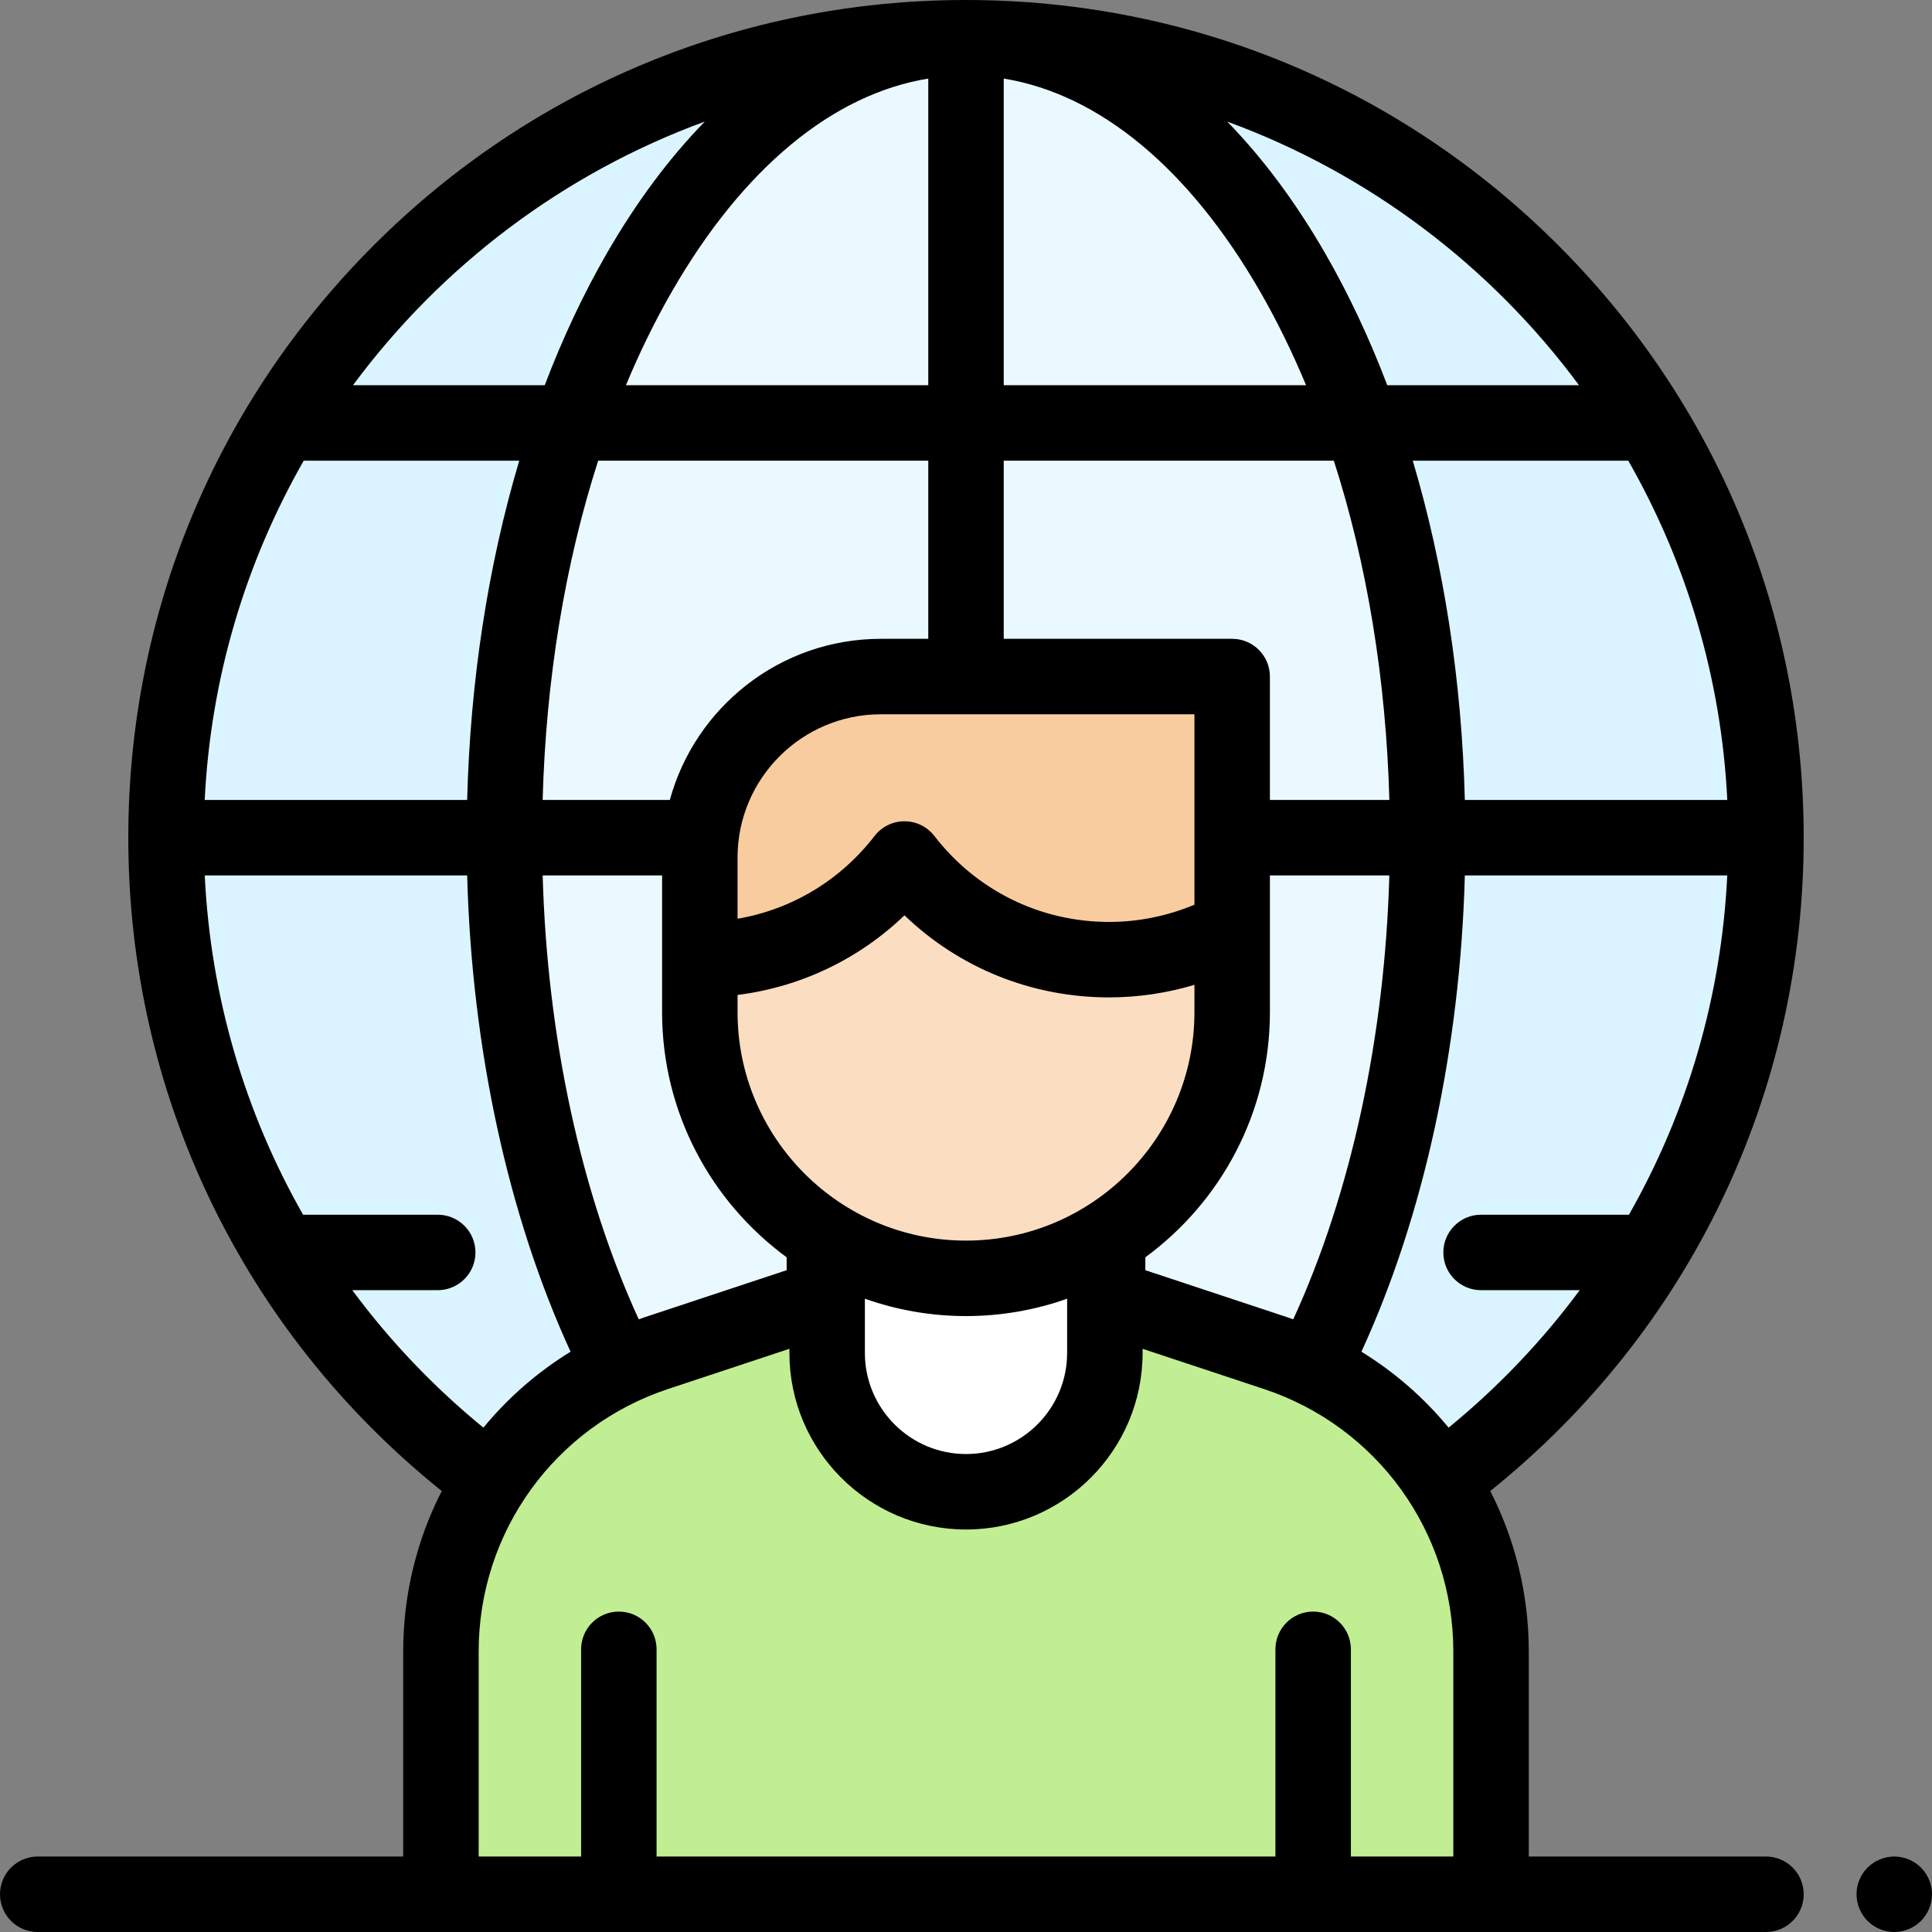 <?xml version="1.0" encoding="iso-8859-1"?>
<!-- Generator: Adobe Illustrator 19.0.0, SVG Export Plug-In . SVG Version: 6.00 Build 0)  -->
<svg version="1.1" id="Capa_1" xmlns="http://www.w3.org/2000/svg" xmlns:xlink="http://www.w3.org/1999/xlink" x="0px" y="0px"
	 viewBox="0 0 512 512" style="enable-background:new 0 0 512 512;" xml:space="preserve">
<rect x="0" y="0" width="512" height="512" fill="#808080" stroke="none"/>
<circle style="fill:#DAF5FF;" cx="256" cy="222" r="212"/>
<path style="fill:#EAF9FF;" d="M256,434c-67.563,0-122.333-94.916-122.333-212S188.437,10,256,10s122.333,94.916,122.333,212
	S323.563,434,256,434z"/>
<path style="fill:#C1EE92;" d="M396,501.98v-63.194c0-36.018-23.081-67.982-57.271-79.312l-44.974-14.903h-75.51l-44.974,14.903
	C139.082,370.804,116,402.768,116,438.786v63.194H396z"/>
<path style="fill:#FBDEC1;" d="M255.144,338.401L255.144,338.401c-38.776,0-70.21-31.434-70.21-70.209V223.51
	c0-24.214,19.63-43.844,43.844-43.844h96.575v88.525C325.354,306.967,293.92,338.401,255.144,338.401z"/>
<path style="fill:#F9CC9F;" d="M184.935,223.51v29.269l0.525,1.544c22.081,0,41.709-10.459,54.236-26.682
	c12.527,16.222,32.154,26.682,54.236,26.682c11.329,0,22.01-2.76,31.423-7.629v-67.028H228.78
	C204.564,179.666,184.935,199.296,184.935,223.51z"/>
<path style="fill:#FFFFFF;" d="M292.8,343.815h-73.599v14.72c0,20.324,16.476,36.799,36.799,36.799l0,0
	c20.324,0,36.799-16.476,36.799-36.799v-14.72H292.8z"/>
<path d="M478,222c0-59.298-23.092-115.047-65.022-156.978C371.048,23.092,315.299,0,256,0S140.953,23.092,99.023,65.022
	C57.092,106.953,34,162.702,34,222c0,67.786,30.25,130.723,83.067,173.134c-6.574,12.855-10.214,27.345-10.214,42.502V492H10
	c-5.523,0-10,4.477-10,10s4.477,10,10,10h458c5.523,0,10-4.477,10-10s-4.477-10-10-10h-62.856v-54.365
	c0-15.156-3.639-29.645-10.213-42.5C447.751,352.724,478,289.798,478,222z M388.199,212c-0.824-31.7-5.56-62.221-13.805-89.912
	h57.116c15.293,26.761,24.645,57.333,26.241,89.912H388.199z M341.217,349.105l-37.693-12.491v-3.412
	c19.998-14.669,33.015-38.322,33.015-64.968V232h31.65c-1.206,42.861-10.129,84.191-25.464,117.638
	C342.221,349.462,341.724,349.274,341.217,349.105z M170.781,349.105c-0.508,0.168-1.004,0.357-1.507,0.533
	c-15.337-33.454-24.257-74.765-25.461-117.638h31.647v36.234c0,26.646,13.016,50.299,33.015,64.968v3.412L170.781,349.105z
	 M54.249,212c1.596-32.579,10.948-63.152,26.241-89.912h57.116C129.361,149.78,124.625,180.3,123.801,212H54.249z M158.522,122.088
	H246v47.206h-12.583c-26.68,0-49.193,18.126-55.906,42.707h-33.706C144.677,179.999,149.739,149.39,158.522,122.088z M266,20.823
	c25.271,4.109,49.058,23.718,67.841,56.269c4.515,7.824,8.61,16.188,12.282,24.997H266V20.823z M246,20.823v81.265h-80.124
	c3.672-8.809,7.768-17.173,12.282-24.997C196.942,44.54,220.73,24.932,246,20.823z M255.999,328.773
	c-33.381,0-60.539-27.158-60.539-60.539v-4.559c16.698-2.109,32.109-9.455,44.235-21.1c14.516,13.94,33.73,21.748,54.236,21.748
	c7.671,0,15.301-1.141,22.607-3.332v7.243C316.538,301.616,289.38,328.773,255.999,328.773z M316.538,239.76
	c-7.122,2.981-14.83,4.564-22.607,4.564c-18.252,0-35.135-8.308-46.321-22.793c-1.894-2.452-4.817-3.888-7.915-3.888
	s-6.021,1.436-7.915,3.888c-9.108,11.795-21.994,19.492-36.32,21.945V227.25c0-20.93,17.027-37.957,37.957-37.957h83.121
	L316.538,239.76L316.538,239.76z M229.201,344.172c8.389,2.969,17.405,4.602,26.798,4.602c9.395,0,18.411-1.633,26.801-4.603v14.364
	c0,14.777-12.022,26.799-26.799,26.799s-26.799-12.022-26.799-26.799v-14.363H229.201z M336.538,212v-32.707c0-5.523-4.477-10-10-10
	H266v-47.206h87.479c8.783,27.302,13.844,57.911,14.717,89.912h-31.658V212z M418.453,102.088h-50.815
	c-4.736-12.455-10.237-24.184-16.474-34.993c-7.842-13.589-16.555-25.258-25.946-34.876
	C362.74,45.947,395.081,70.507,418.453,102.088z M186.782,32.219c-9.391,9.618-18.104,21.287-25.946,34.876
	c-6.237,10.809-11.738,22.537-16.474,34.993H93.547C116.919,70.507,149.261,45.947,186.782,32.219z M93.362,341.912H116
	c5.523,0,10-4.477,10-10s-4.477-10-10-10H80.321C64.836,294.738,55.815,264.083,54.259,232h69.544
	c1.225,45.82,10.834,90.169,27.403,126.216c-8.844,5.435-16.624,12.26-23.103,20.127C114.883,367.526,103.257,355.28,93.362,341.912
	z M358,492v-54.914c0-5.523-4.477-10-10-10s-10,4.477-10,10V492H174v-54.914c0-5.523-4.477-10-10-10s-10,4.477-10,10V492h-27.147
	v-54.365c0-31.644,20.181-59.591,50.219-69.545l32.129-10.647v1.092c0,25.805,20.994,46.799,46.799,46.799s46.8-20.994,46.8-46.799
	v-1.091l32.126,10.646c30.037,9.954,50.218,37.902,50.218,69.545V492H358z M383.896,378.346
	c-6.479-7.868-14.259-14.694-23.104-20.129c16.567-36.037,26.18-80.409,27.406-126.216h69.545
	c-1.556,32.086-10.574,62.74-26.059,89.912H392.5c-5.523,0-10,4.477-10,10s4.477,10,10,10h26.141
	C408.745,355.28,397.118,367.527,383.896,378.346z"/>
<path d="M509.07,494.93c-1.86-1.86-4.44-2.93-7.07-2.93s-5.21,1.07-7.07,2.93c-1.86,1.86-2.93,4.44-2.93,7.07s1.07,5.21,2.93,7.07
	c1.86,1.86,4.44,2.93,7.07,2.93s5.21-1.07,7.07-2.93S512,504.63,512,502S510.93,496.791,509.07,494.93z"/>
<g>
</g>
<g>
</g>
<g>
</g>
<g>
</g>
<g>
</g>
<g>
</g>
<g>
</g>
<g>
</g>
<g>
</g>
<g>
</g>
<g>
</g>
<g>
</g>
<g>
</g>
<g>
</g>
<g>
</g>
</svg>

